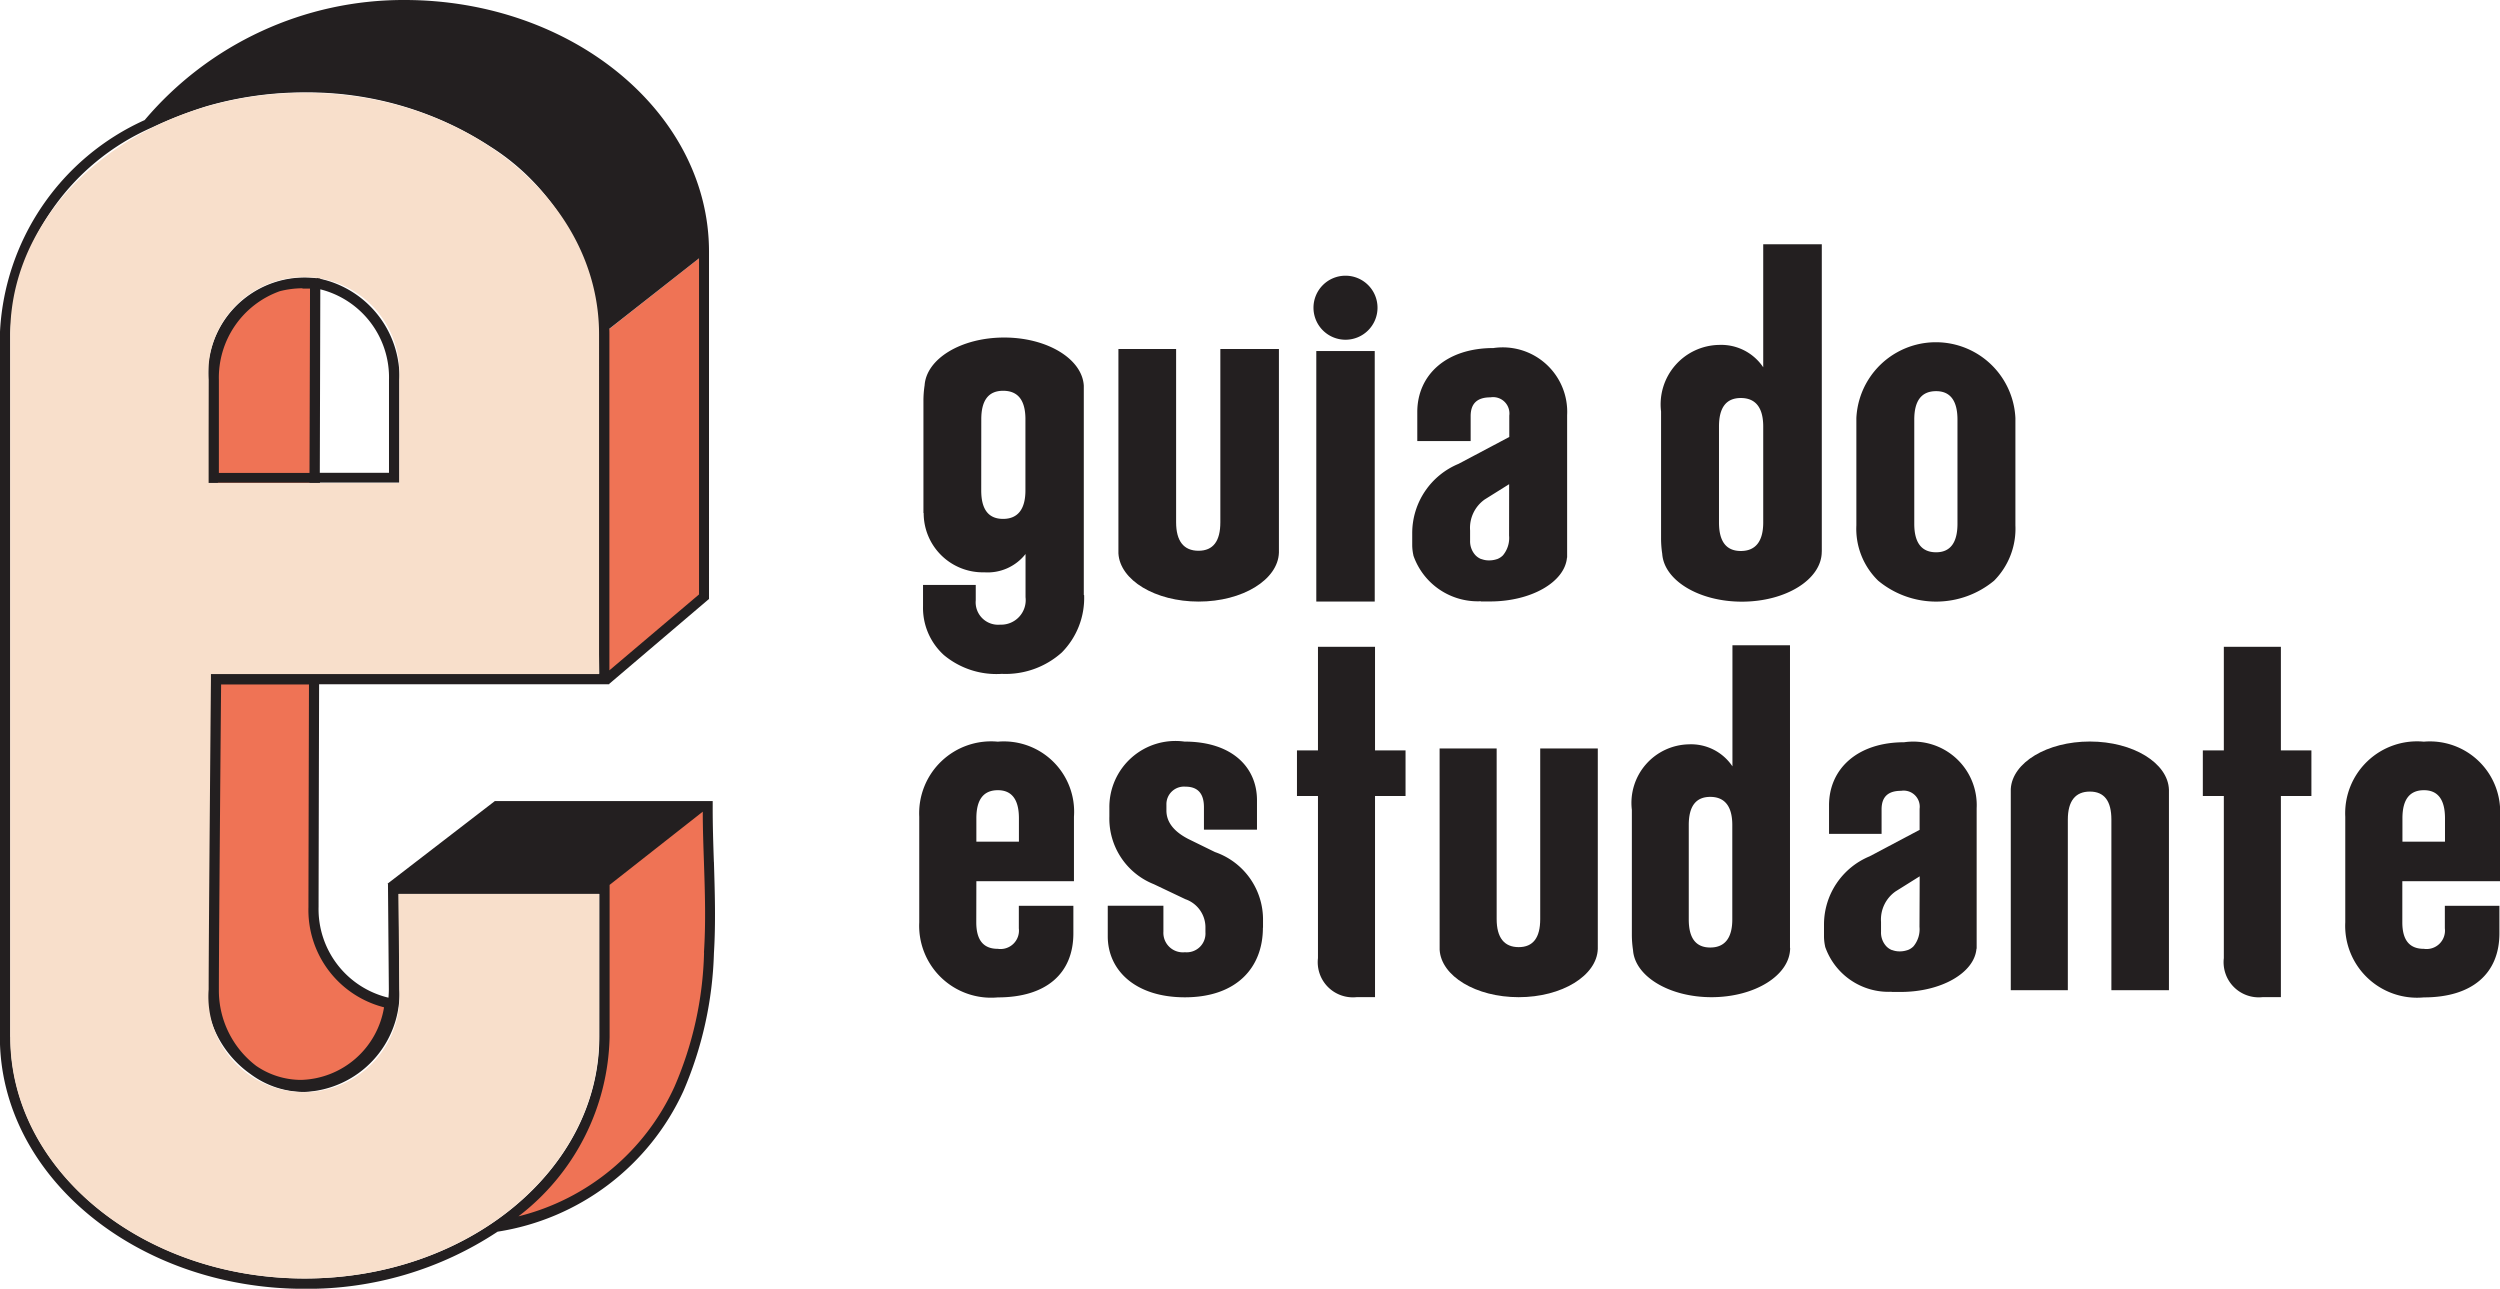 <svg xmlns="http://www.w3.org/2000/svg" width="85.355" height="44" viewBox="0 0 85.355 44">
  <g id="Grupo_3167" data-name="Grupo 3167" transform="translate(-8244.999 365.142)">
    <g id="Grupo_3166" data-name="Grupo 3166" transform="translate(8244.999 -365.142)">
      <path id="Caminho_9017" data-name="Caminho 9017" d="M132.235,129.444a3.056,3.056,0,0,1-2.012-1.318l-.03-.046c-.037-.056-.071-.113-.1-.17-.015-.027-.031-.054-.046-.082-.025-.046-.048-.092-.07-.139s-.037-.077-.055-.116-.025-.062-.037-.094a3.433,3.433,0,0,1-.191-.653h0a3.6,3.6,0,0,1-.064-.667c0-1.165.054-21.226.054-21.226l0,0v-.065l-.429,0a2.916,2.916,0,0,0-3.05,2.785v-.026c-.01,2.608-.077,19.586-.077,21.283,0,0,0,.007,0,.01l-.025.024.025-.015a3.582,3.582,0,0,0,.14.978,3.119,3.119,0,0,0,2.94,2.34,3.161,3.161,0,0,0,3.035-2.8h0l0-.008" transform="translate(-118.796 -95.192)" fill="#ef7355"/>
      <path id="Caminho_9018" data-name="Caminho 9018" d="M138.4,143.247h7.189v5.062c0,1.673.149,3.237-3.561,6.526,5.147-.612,7.066-6.16,7.066-9.278v-5.061h-7.2Z" transform="translate(-124.937 -112.968)" fill="#ef7355"/>
      <path id="Caminho_9019" data-name="Caminho 9019" d="M156.257,102.589l-3.5,2.753v0c0,2.812.1,11.782.1,11.782l3.408-2.751V102.589" transform="translate(-132.095 -94.003)" fill="#ef7355"/>
      <path id="Caminho_9020" data-name="Caminho 9020" d="M135.9,114.985c-.021-.623-.042-1.267-.04-1.9v-.176h-7.439l-3.66,2.818.012.016.03,3.6c0,.094-.006.186-.013.278a3.109,3.109,0,0,1-2.386-3.1c0-.448.008-3.737.018-7.6h9.905v-.014h0l3.407-2.9V94.15c0-4.738-4.667-8.592-10.4-8.592a11.579,11.579,0,0,0-8.868,4.1,8.4,8.4,0,0,0-4.943,7.31v24c0,4.739,4.667,8.593,10.4,8.593a11.762,11.762,0,0,0,6.593-1.951,8.4,8.4,0,0,0,6.344-4.8,12.8,12.8,0,0,0,1.042-4.708c.065-1.042.03-2.1,0-3.117m-11.263,4.963a2.954,2.954,0,0,1-2.834,2.48,2.715,2.715,0,0,1-1.531-.479A3.233,3.233,0,0,1,119,119.342c0-1.673.065-9.175.076-10.416h3c-.01,3.86-.018,7.15-.018,7.6a3.427,3.427,0,0,0,2.583,3.424m.167-21.422V101.7h-2.362c.009-3.125.016-5.665.017-6.264a3.1,3.1,0,0,1,2.345,3.093m-2.954-3.117h.257v.1c0,.716-.008,3.184-.017,6.192H119V98.526A3.133,3.133,0,0,1,121.08,95.5a3.227,3.227,0,0,1,.774-.1m-2.889,6.639h3.129c0,2.074-.011,4.377-.017,6.526H118.94c.009-2.314.018-4.629.026-6.526m13.367,6.406V96.967c0-.061,0-.121-.005-.182l3.065-2.407v11.475Zm-20.455,12.51v-24a8.079,8.079,0,0,1,4.843-7.047,14.447,14.447,0,0,1,1.852-.721,12,12,0,0,1,3.357-.474,11.431,11.431,0,0,1,6.331,1.845,7.748,7.748,0,0,1,3.625,6.331c0,2.6.084,10.541.1,11.653v.02h-9.553c.006-2.15.012-4.452.018-6.526h2.714V98.526a3.443,3.443,0,0,0-2.7-3.448v-.106l-.127.085a3.314,3.314,0,0,0-3.7,2.936l-.006,1.578c-.02,4.983-.071,18.218-.071,19.7a3.568,3.568,0,0,0,1.523,2.961,3.076,3.076,0,0,0,1.829.608,3.39,3.39,0,0,0,3.254-3.5l-.028-3.262h6.85v4.886c0,4.545-4.509,8.243-10.052,8.243s-10.052-3.7-10.052-8.243m23.68-2.885a12.235,12.235,0,0,1-1.011,4.583,7.956,7.956,0,0,1-5.326,4.424,7.916,7.916,0,0,0,3.112-6.122V115.77l3.181-2.5c0,.578.021,1.16.04,1.726.034,1.013.068,2.059,0,3.084" transform="translate(-111.527 -85.558)" fill="#231f20"/>
      <path id="Caminho_9021" data-name="Caminho 9021" d="M176.114,139.5v-.8c0-.632.24-.957.735-.957.479,0,.718.325.718.957v.8Zm0,1.349h3.332v-2.2a2.4,2.4,0,0,0-2.6-2.563,2.455,2.455,0,0,0-2.682,2.563v3.605a2.455,2.455,0,0,0,2.682,2.563c1.658,0,2.58-.82,2.58-2.187v-.94h-1.862v.769a.63.63,0,0,1-.718.7c-.5,0-.735-.308-.735-.906Z" transform="translate(-142.779 -110.764)" fill="#231f20"/>
      <path id="Caminho_9022" data-name="Caminho 9022" d="M273.284,139.5v-.8c0-.632.24-.957.735-.957.478,0,.718.325.718.957v.8Zm0,1.349h3.331v-2.2a2.4,2.4,0,0,0-2.6-2.563,2.455,2.455,0,0,0-2.683,2.563v3.605a2.455,2.455,0,0,0,2.683,2.563c1.657,0,2.58-.82,2.58-2.187v-.94h-1.863v.769a.629.629,0,0,1-.717.7c-.5,0-.735-.308-.735-.906v-1.4Z" transform="translate(-191.26 -110.764)" fill="#231f20"/>
      <path id="Caminho_9023" data-name="Caminho 9023" d="M192.312,142.435v-.24a2.436,2.436,0,0,0-1.64-2.34l-.906-.444c-.5-.256-.752-.581-.752-.974v-.2a.6.6,0,0,1,.649-.615c.427,0,.632.24.632.7v.769h1.811v-1.008c0-1.111-.837-2-2.478-2a2.256,2.256,0,0,0-2.562,2.256v.307a2.409,2.409,0,0,0,1.52,2.307l1.077.512a1.017,1.017,0,0,1,.683.94v.187a.641.641,0,0,1-.7.683.665.665,0,0,1-.735-.7v-.888h-1.9v1.043c0,1.161.94,2.084,2.632,2.084,1.76,0,2.665-1.008,2.665-2.375" transform="translate(-149.19 -110.764)" fill="#231f20"/>
      <path id="Caminho_9024" data-name="Caminho 9024" d="M202.565,141.594v-6.869h1.042v-1.555h-1.042v-3.537h-1.948v3.537H199.9v1.555h.717v5.536a1.2,1.2,0,0,0,1.316,1.333" transform="translate(-155.619 -107.549)" fill="#231f20"/>
      <path id="Caminho_9025" data-name="Caminho 9025" d="M264.288,141.594v-6.869h1.042v-1.555h-1.042v-3.537h-1.948v3.537h-.717v1.555h.717v5.536a1.2,1.2,0,0,0,1.316,1.333" transform="translate(-186.414 -107.549)" fill="#231f20"/>
      <path id="Caminho_9026" data-name="Caminho 9026" d="M209.616,143.368h0c0,.018,0,.034,0,.051v.01h0c.053.9,1.238,1.619,2.7,1.619,1.475,0,2.672-.736,2.7-1.649h0v-6.843H213.05v5.826c0,.632-.24.957-.735.957s-.752-.325-.752-.957v-5.826h-1.948Z" transform="translate(-160.464 -111.002)" fill="#231f20"/>
      <path id="Caminho_9027" data-name="Caminho 9027" d="M248.532,137.76h0c0-.018,0-.034,0-.051V137.7h0c.052-.9,1.238-1.619,2.7-1.619,1.475,0,2.672.735,2.7,1.648h0v6.843h-1.965v-5.826c0-.632-.24-.956-.735-.956s-.752.324-.752.956v5.826h-1.948Z" transform="translate(-179.88 -110.764)" fill="#231f20"/>
      <path id="Caminho_9028" data-name="Caminho 9028" d="M226.143,138.887c0,.632-.256.957-.752.957s-.734-.324-.734-.957v-3.229c0-.632.239-.957.734-.957s.752.325.752.957Zm1.97.972h0V129.524h-1.965v4.135a1.7,1.7,0,0,0-1.486-.752,2,2,0,0,0-1.948,2.238V139.4a3.473,3.473,0,0,0,.04.533c.062.894,1.236,1.607,2.679,1.607,1.483,0,2.685-.752,2.685-1.681" transform="translate(-166.999 -107.494)" fill="#231f20"/>
      <path id="Caminho_9029" data-name="Caminho 9029" d="M239.068,142.437a.909.909,0,0,1-.207.666h0a.545.545,0,0,1-.2.127l-.005,0a.8.8,0,0,1-.27.043h0a.694.694,0,0,1-.25-.045l-.01,0a.545.545,0,0,1-.183-.121.688.688,0,0,1-.188-.5v-.342a1.172,1.172,0,0,1,.5-1.042l.82-.513Zm1.952.742s0-.021,0-.049c0-.009,0-.018,0-.027h0c0-.017,0-.032,0-.051v-4.664a2.169,2.169,0,0,0-2.477-2.255c-1.589,0-2.563.905-2.563,2.153v.974h1.794v-.837c0-.427.222-.632.666-.632a.549.549,0,0,1,.632.615v.718l-1.709.905a2.521,2.521,0,0,0-1.555,2.307v.427a1.619,1.619,0,0,0,.039.342l0,.009a2.291,2.291,0,0,0,2.269,1.538l.009.006h.3c1.388,0,2.519-.653,2.588-1.474Z" transform="translate(-173.533 -110.791)" fill="#231f20"/>
      <path id="Caminho_9030" data-name="Caminho 9030" d="M176.4,111.344c0-.642.243-.972.746-.972s.75.317.761.932v.494l0,0v1.976c0,.642-.26.972-.763.972s-.746-.33-.746-.972Zm3.5,6V110.2l0,0c-.051-.914-1.247-1.646-2.718-1.646s-2.655.725-2.717,1.632a3.505,3.505,0,0,0-.04.541v.065c0,.012,0,.023,0,.035v3.47c0,.013,0,.025,0,.038v.215l.008-.007a2.02,2.02,0,0,0,2.072,2.027,1.645,1.645,0,0,0,1.406-.625v1.475a.839.839,0,0,1-.867.937.766.766,0,0,1-.833-.833V117h-1.8v.729a2.176,2.176,0,0,0,.712,1.666,2.8,2.8,0,0,0,1.978.642,2.872,2.872,0,0,0,2.047-.729,2.642,2.642,0,0,0,.763-1.961" transform="translate(-142.897 -97.03)" fill="#231f20"/>
      <path id="Caminho_9031" data-name="Caminho 9031" d="M187.73,116.255h0c0,.018,0,.035,0,.052v.011h0c.053.913,1.257,1.644,2.739,1.644,1.5,0,2.713-.747,2.741-1.674h0v-6.949h-2v5.916c0,.642-.243.972-.746.972s-.764-.329-.764-.972v-5.916H187.73Z" transform="translate(-149.545 -97.423)" fill="#231f20"/>
      <path id="Caminho_9032" data-name="Caminho 9032" d="M240.738,116.037c-.5,0-.746-.33-.746-.972v-3.557c0-.642.243-.972.746-.972.486,0,.729.33.729.972v3.557c0,.642-.244.972-.729.972m1.978.971a2.521,2.521,0,0,0,.729-1.891v-3.661a2.718,2.718,0,0,0-5.43,0v3.661a2.471,2.471,0,0,0,.746,1.891,3.1,3.1,0,0,0,3.955,0" transform="translate(-174.635 -97.181)" fill="#231f20"/>
      <path id="Caminho_9033" data-name="Caminho 9033" d="M228.2,111.7c0,.642-.261.972-.764.972s-.746-.33-.746-.972v-3.28c0-.642.243-.971.746-.971s.764.329.764.971Zm2,.987h0V102.2H228.2v4.2a1.728,1.728,0,0,0-1.51-.764,2.03,2.03,0,0,0-1.978,2.273v4.32a3.511,3.511,0,0,0,.04.541c.063.907,1.255,1.632,2.72,1.632,1.505,0,2.726-.764,2.726-1.706" transform="translate(-168 -93.86)" fill="#231f20"/>
      <rect id="Retângulo_1731" data-name="Retângulo 1731" width="1.995" height="8.553" transform="translate(44.941 11.985)" fill="#231f20"/>
      <path id="Caminho_9034" data-name="Caminho 9034" d="M202.119,106.53a1.093,1.093,0,1,0-1.093-1.093,1.093,1.093,0,0,0,1.093,1.093" transform="translate(-156.181 -94.931)" fill="#231f20"/>
      <path id="Caminho_9035" data-name="Caminho 9035" d="M211.052,115.675a.926.926,0,0,1-.21.676h0a.56.56,0,0,1-.2.129h-.005a.822.822,0,0,1-.275.043h0a.694.694,0,0,1-.254-.046l-.011,0a.576.576,0,0,1-.186-.123.7.7,0,0,1-.19-.5V115.5a1.19,1.19,0,0,1,.5-1.058l.833-.521Zm1.982.753s0-.021,0-.05c0-.009,0-.018,0-.027h0c0-.017,0-.032,0-.052v-4.736a2.2,2.2,0,0,0-2.516-2.29c-1.613,0-2.6.919-2.6,2.186v.989h1.822v-.85c0-.434.225-.642.677-.642a.557.557,0,0,1,.642.624v.729l-1.735.919a2.56,2.56,0,0,0-1.579,2.343V116a1.635,1.635,0,0,0,.04.347l0,.009a2.326,2.326,0,0,0,2.3,1.562l.009.007h.307c1.41,0,2.557-.664,2.628-1.5Z" transform="translate(-159.529 -97.39)" fill="#231f20"/>
      <path id="Caminho_9036" data-name="Caminho 9036" d="M132.332,119.232h-6.85l.027,3.262a3.263,3.263,0,1,1-6.508,0c0-1.817.077-10.5.078-10.593v-.174h13.251V100.121c0-4.545-4.509-8.242-10.052-8.242s-10.052,3.7-10.052,8.242v24c0,4.545,4.509,8.242,10.052,8.242s10.052-3.7,10.052-8.242ZM119,101.679a3.263,3.263,0,1,1,6.508,0V105.2H119v-3.523Z" transform="translate(-111.877 -88.712)" fill="#f8dfcb"/>
    </g>
  </g>
</svg>
